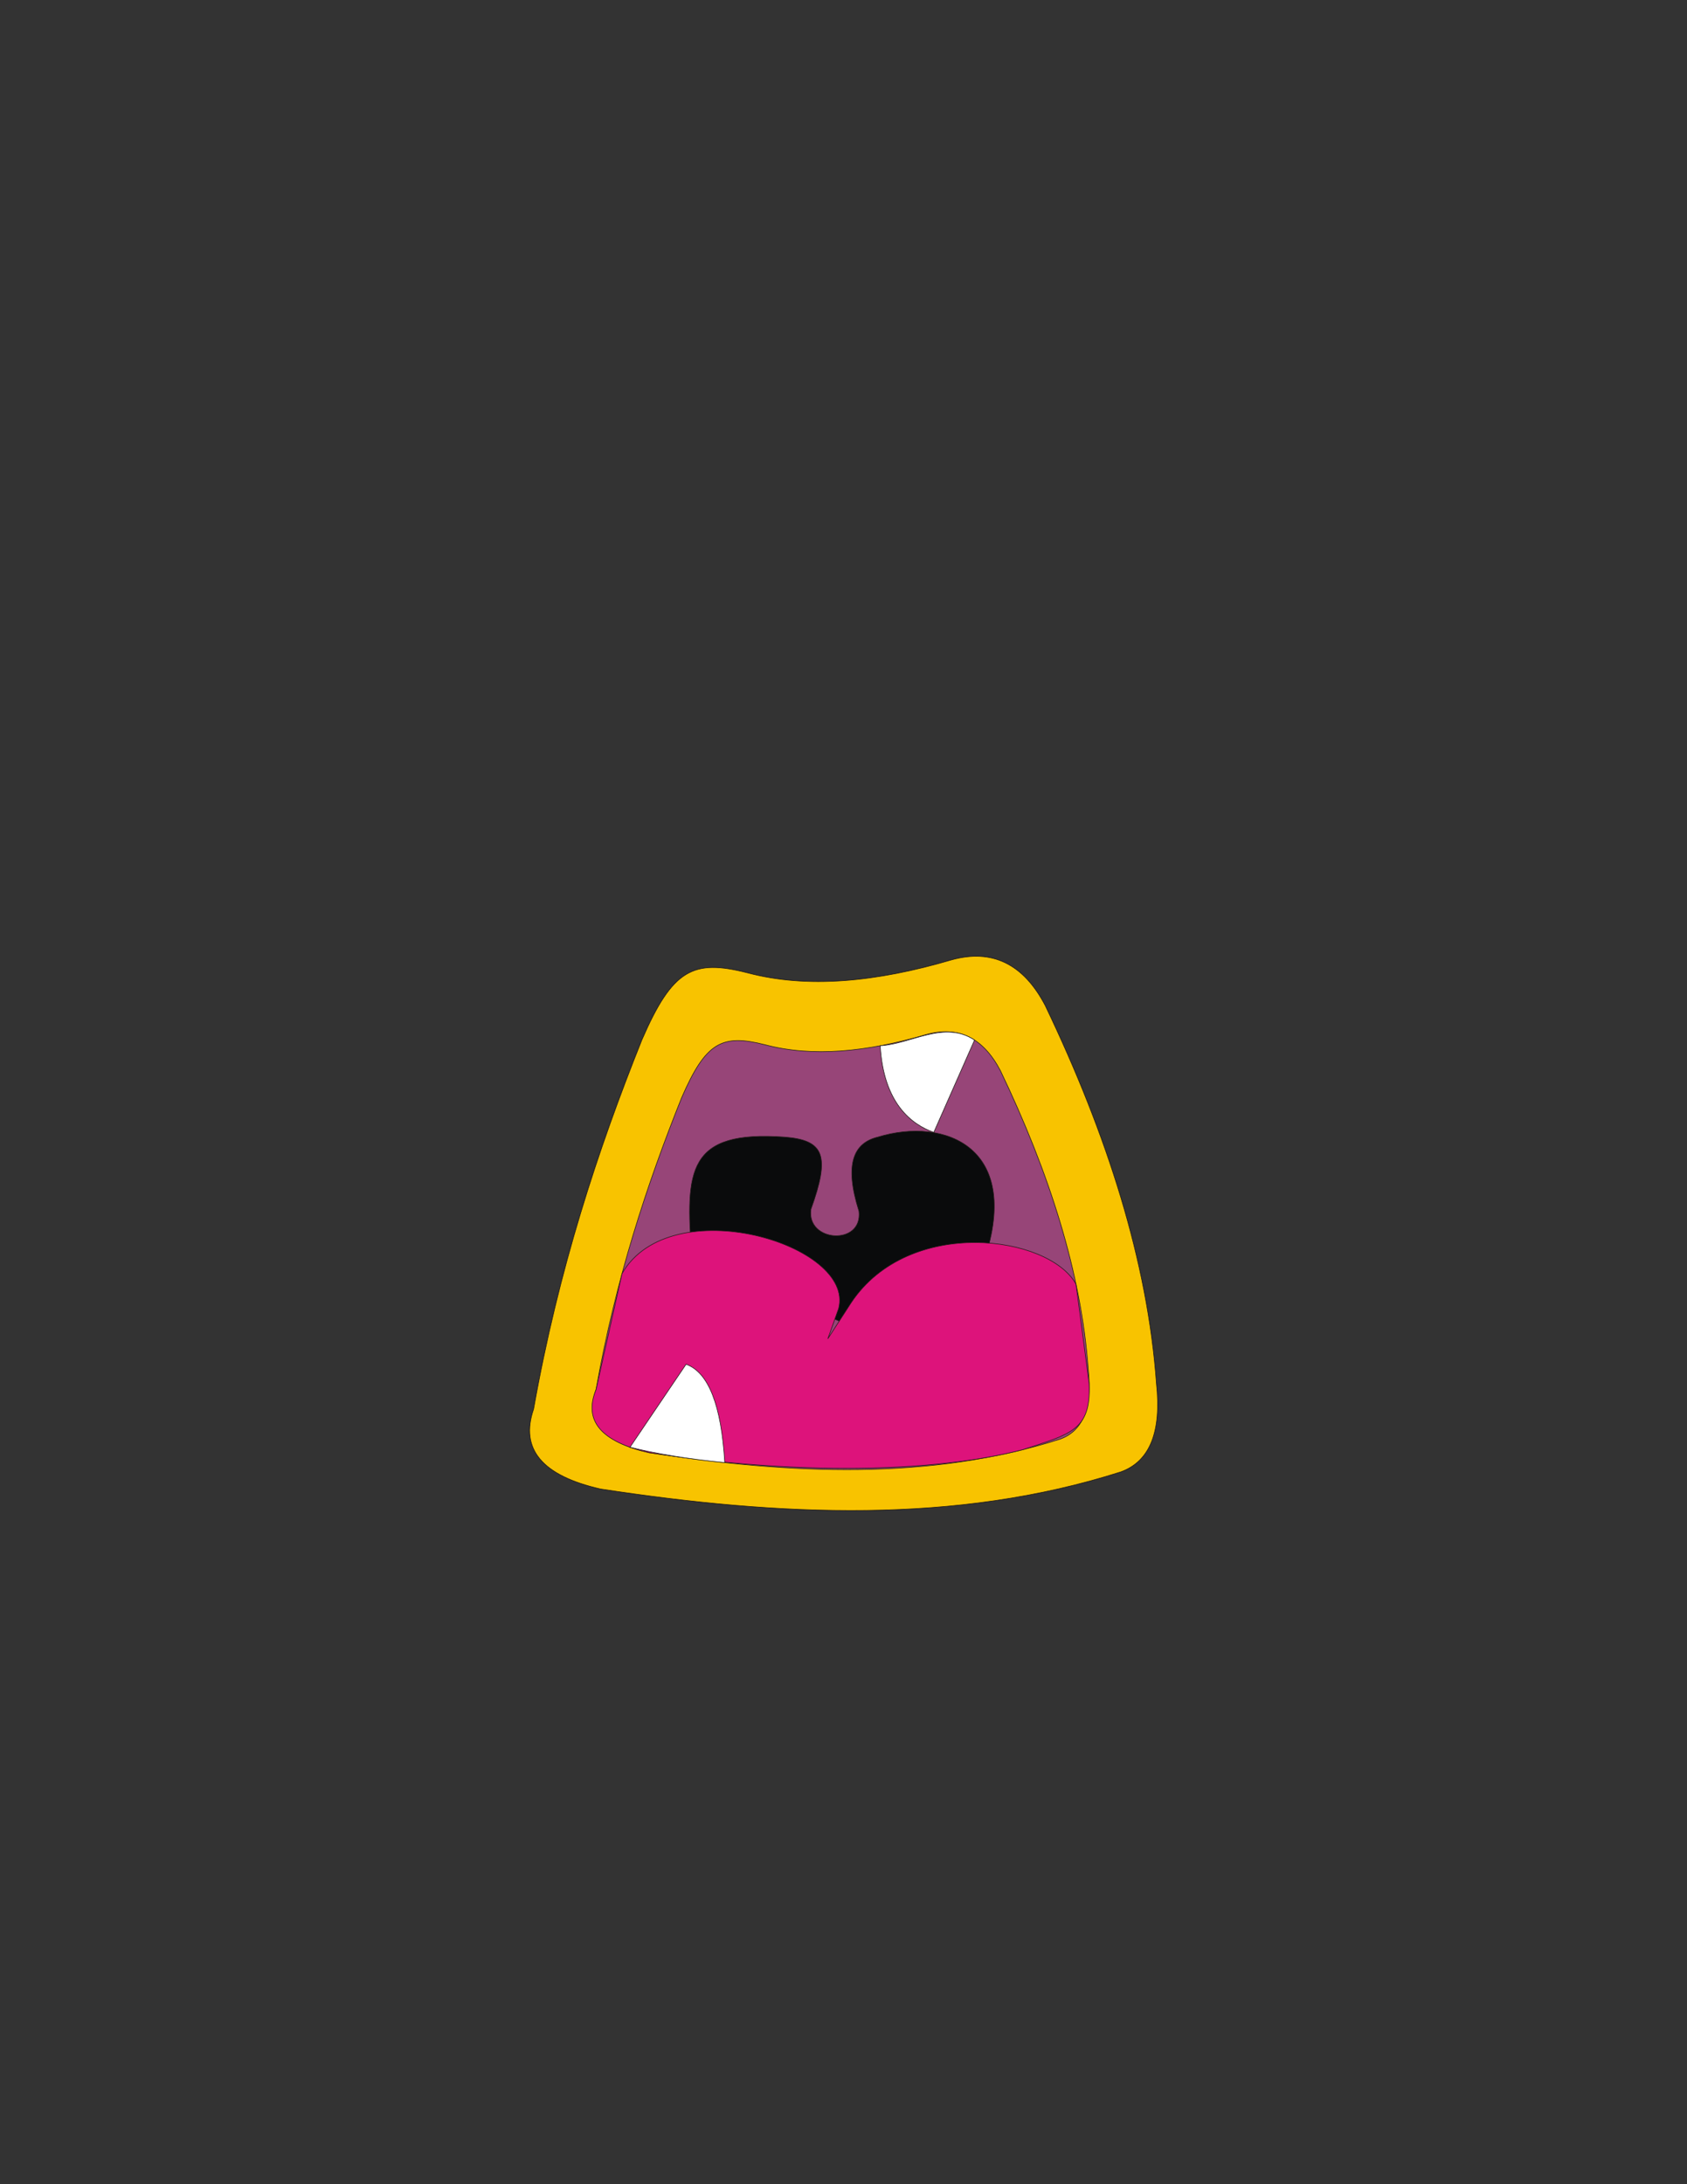 <?xml version="1.0" encoding="UTF-8"?>
<!DOCTYPE svg PUBLIC "-//W3C//DTD SVG 1.1//EN" "http://www.w3.org/Graphics/SVG/1.1/DTD/svg11.dtd">
<!-- Creator: CorelDRAW -->
<svg xmlns="http://www.w3.org/2000/svg" xml:space="preserve" width="215.9mm" height="279.4mm" style="shape-rendering:geometricPrecision; text-rendering:geometricPrecision; image-rendering:optimizeQuality; fill-rule:evenodd; clip-rule:evenodd"
viewBox="0 0 215.9 279.4">
 <rect x="0" y="0" width="215.9" height="279.4" fill="#333333" stroke="none"/>
 <defs>
  <style type="text/css">
   <![CDATA[
    .str0 {stroke:#1F1A17;stroke-width:0.076}
    .fil3 {fill:#0A0B0C}
    .fil1 {fill:#974578}
    .fil4 {fill:#DD137B}
    .fil0 {fill:#F8C300}
    .fil2 {fill:white}
   ]]>
  </style>
 </defs>
 <g id="cuerpo">
  <path class="fil0 str0" d="M95.649 124.442c-6.931,-1.763 -9.568,-0.481 -13.497,8.573 -5.625,14.037 -10.67,29.312 -13.862,47.241 -1.763,5.107 1.095,8.512 8.573,10.214 22.998,3.503 45.524,4.531 66.575,-2.189 3.709,-1.338 5.229,-5.107 4.56,-11.309 -1.122,-15.595 -6.295,-31.768 -14.227,-48.335 -2.797,-5.35 -6.809,-7.296 -12.038,-5.837 -9.607,2.827 -18.422,3.678 -26.083,1.642z"/>
  <path class="fil1 str0" d="M97.903 133.642c-5.478,-1.393 -7.562,-0.381 -10.667,6.775 -4.445,11.093 -8.433,23.165 -10.955,37.334 -1.393,4.036 0.865,6.727 6.775,8.072 18.175,2.769 35.978,3.581 52.614,-1.73 2.931,-1.057 4.132,-4.036 3.604,-8.937 -0.887,-12.324 -4.975,-25.106 -11.244,-38.199 -2.21,-4.228 -5.382,-5.766 -9.514,-4.613 -7.592,2.234 -14.559,2.907 -20.613,1.297z"/>
  <path class="fil2 str0" d="M124.719 133.043l-5.217 11.811c-2.865,-1.033 -6.421,-3.725 -6.854,-11.081 4.024,-0.243 8.19,-3.297 12.071,-0.73z"/>
  <path class="fil3 str0" d="M88.544 160.696c-0.854,-11.033 -0.569,-16.142 11.898,-15.24 5.08,0.401 5.793,2.407 3.342,9.224 -0.624,4.233 6.64,4.724 6.149,0.267 -1.928,-6.088 -0.658,-8.751 2.406,-9.492 8.515,-2.623 18.855,1.266 13.365,16.492l-8.285 11.448 -28.876 -12.7z"/>
  <path class="fil4 str0" d="M79.606 162.918c6.191,-10.813 29.894,-3.742 27.716,4.482l-1.381 3.861 2.99 -4.627c7.399,-11.093 25.352,-8.634 28.778,-2.354l1.683 12.733c0.263,6.016 -2.461,6.434 -8.481,8.428 -11.505,2.973 -29.186,3.233 -47.856,0.382 -6.152,-1.408 -8.41,-4.099 -6.775,-8.072l3.326 -14.833z"/>
  <path class="fil2 str0" d="M80.629 185.123l7.176 -10.609c2.865,1.033 4.515,5.227 4.948,12.582 -4.614,-0.44 -9.152,-1.19 -12.124,-1.973z"/>
  <path class="fil0 str0" d="M95.649 124.442c-6.931,-1.763 -9.568,-0.481 -13.497,8.573 -5.625,14.037 -10.67,29.312 -13.862,47.241 -1.763,5.107 1.095,8.512 8.573,10.214 22.998,3.503 45.524,4.531 66.575,-2.189 3.709,-1.338 5.229,-5.107 4.56,-11.309 -1.122,-15.595 -6.295,-31.768 -14.227,-48.335 -2.797,-5.35 -6.809,-7.296 -12.038,-5.837 -9.607,2.827 -18.422,3.678 -26.083,1.642z"/>
  <path class="fil1 str0" d="M97.903 133.642c-5.478,-1.393 -7.562,-0.381 -10.667,6.775 -4.445,11.093 -8.433,23.165 -10.955,37.334 -1.393,4.036 0.865,6.727 6.775,8.072 18.175,2.769 35.978,3.581 52.614,-1.73 2.931,-1.057 4.132,-4.036 3.604,-8.937 -0.887,-12.324 -4.975,-25.106 -11.244,-38.199 -2.21,-4.228 -5.382,-5.766 -9.514,-4.613 -7.592,2.234 -14.559,2.907 -20.613,1.297z"/>
  <path class="fil2 str0" d="M124.719 133.043l-5.217 11.811c-2.865,-1.033 -6.421,-3.725 -6.854,-11.081 4.024,-0.243 8.19,-3.297 12.071,-0.73z"/>
  <path class="fil3 str0" d="M88.544 160.696c-0.854,-11.033 -0.569,-16.142 11.898,-15.24 5.08,0.401 5.793,2.407 3.342,9.224 -0.624,4.233 6.64,4.724 6.149,0.267 -1.928,-6.088 -0.658,-8.751 2.406,-9.492 8.515,-2.623 18.855,1.266 13.365,16.492l-8.285 11.448 -28.876 -12.7z"/>
  <path class="fil4 str0" d="M79.606 162.918c6.191,-10.813 29.894,-3.742 27.716,4.482l-1.381 3.861 2.99 -4.627c7.399,-11.093 25.352,-8.634 28.778,-2.354l1.683 12.733c0.263,6.016 -2.461,6.434 -8.481,8.428 -11.505,2.973 -29.186,3.233 -47.856,0.382 -6.152,-1.408 -8.41,-4.099 -6.775,-8.072l3.326 -14.833z"/>
  <path class="fil2 str0" d="M80.629 185.123l7.176 -10.609c2.865,1.033 4.515,5.227 4.948,12.582 -4.614,-0.44 -9.152,-1.19 -12.124,-1.973z"/>
 </g>
</svg>
